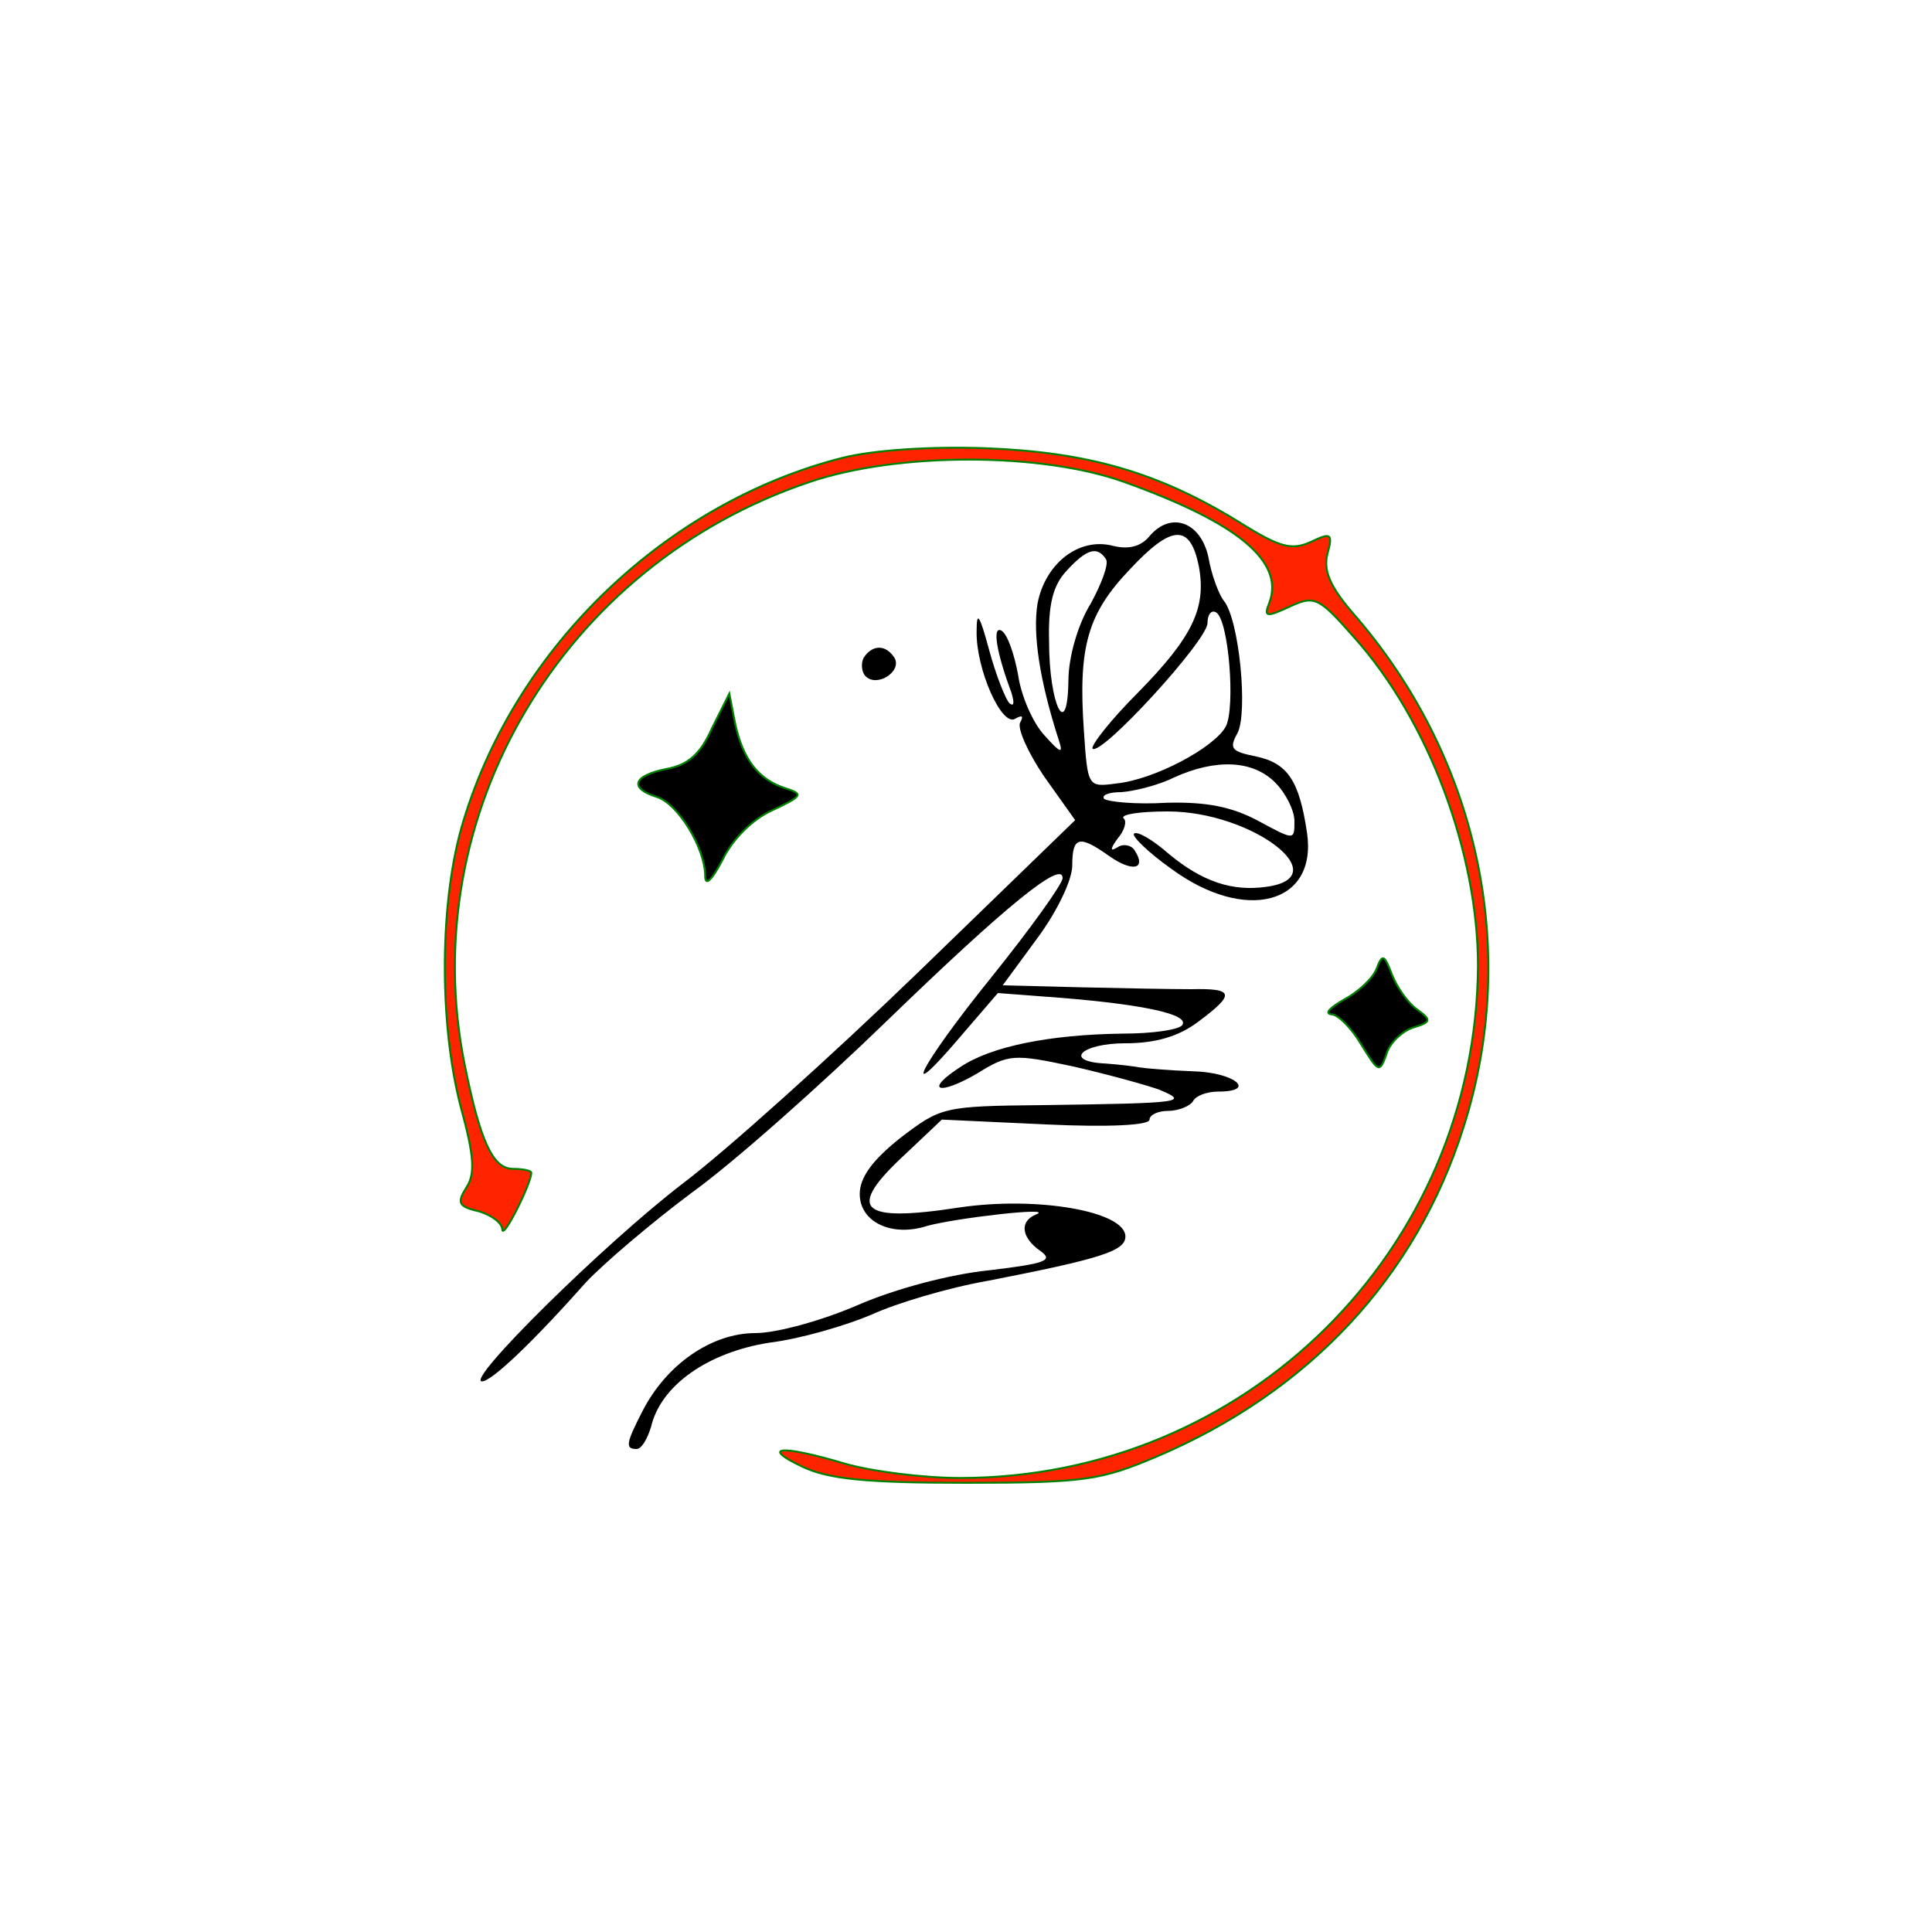 <?xml version="1.0" standalone="no"?>
<!DOCTYPE svg PUBLIC "-//W3C//DTD SVG 20010904//EN"
 "http://www.w3.org/TR/2001/REC-SVG-20010904/DTD/svg10.dtd">
<svg version="1.0" xmlns="http://www.w3.org/2000/svg"
 width="200pt" height="200pt" viewBox="0 0 200 200"
 preserveAspectRatio="xMidYMid meet">
<g transform="translate(-50,300) scale(0.1,-0.1)"
fill="#000000" stroke="none">
<path stroke="green" stroke-width="2" fill="#ff2400" d="M1372 2526 c-181 -46 -337 -194 -392 -375 -25 -80 -26 -209 -3 -297
14 -51 15 -69 6 -83 -10 -16 -9 -20 13 -25 13 -4 24 -12 24 -19 1 -10 30 48
30 59 0 2 -8 4 -19 4 -21 0 -34 29 -50 108 -52 258 101 517 357 603 91 31 240
31 326 0 117 -42 166 -82 150 -125 -6 -15 -3 -15 21 -4 26 12 30 10 67 -32 77
-86 128 -223 128 -340 -2 -294 -240 -530 -536 -530 -39 0 -93 7 -120 15 -64
19 -88 18 -44 -3 27 -13 65 -17 170 -17 124 0 140 3 197 27 158 67 269 186
318 341 59 184 15 385 -116 534 -22 26 -29 42 -25 59 6 22 4 23 -17 13 -20 -9
-32 -6 -75 21 -83 51 -156 72 -262 76 -58 2 -116 -2 -148 -10z"/>
<path  d="M1690 2445 c-9 -11 -22 -14 -38 -10 -35 9 -70 -18 -78 -60 -5 -31 2
-79 22 -141 5 -15 2 -14 -15 5 -12 13 -24 41 -27 62 -4 22 -11 42 -17 46 -10
6 -6 -21 10 -64 3 -10 3 -15 -2 -11 -4 4 -14 29 -21 55 -10 37 -13 41 -13 20
-1 -39 26 -100 40 -91 7 4 9 3 5 -4 -3 -6 8 -31 25 -56 l32 -45 -162 -157
c-89 -86 -199 -185 -244 -219 -81 -62 -226 -205 -208 -205 10 0 53 41 108 103
18 19 67 61 110 93 43 31 134 112 203 179 122 118 180 165 180 146 0 -6 -33
-52 -74 -103 -75 -93 -97 -138 -30 -59 l37 43 66 -5 c85 -7 132 -17 125 -28
-3 -5 -31 -9 -62 -9 -75 -1 -135 -13 -167 -34 -39 -25 -24 -31 17 -7 32 20 38
20 99 7 35 -8 75 -19 89 -24 31 -13 26 -14 -120 -16 -104 -1 -106 -2 -148 -34
-29 -23 -42 -41 -42 -58 0 -29 33 -45 70 -33 29 8 132 20 113 12 -18 -7 -16
-24 4 -38 14 -10 5 -13 -53 -20 -40 -4 -97 -19 -136 -36 -37 -16 -84 -29 -106
-29 -45 0 -92 -32 -117 -81 -17 -33 -18 -39 -6 -39 5 0 11 10 15 23 10 43 59
77 122 87 33 4 80 18 106 29 26 12 80 28 120 35 118 23 143 31 143 46 0 26
-91 42 -172 30 -104 -16 -118 -2 -55 56 l37 35 108 -5 c64 -3 107 -1 107 5 0
5 9 9 19 9 11 0 23 5 26 10 3 6 15 10 26 10 41 0 17 20 -26 21 -25 1 -49 3
-55 4 -5 1 -21 3 -35 4 -45 2 -26 21 20 21 31 0 55 7 75 22 39 29 38 35 -7 34
-21 0 -73 1 -116 2 l-79 2 36 49 c20 27 36 60 36 75 0 30 7 32 38 10 24 -17
39 -14 27 5 -3 6 -12 8 -18 4 -8 -5 -8 -2 0 9 7 8 10 18 6 21 -3 4 17 7 46 7
87 0 176 -68 102 -78 -35 -5 -66 5 -101 34 -17 15 -33 24 -36 21 -3 -2 14 -19
38 -36 77 -57 152 -37 141 37 -8 54 -20 72 -53 79 -25 5 -28 8 -19 24 11 21 2
117 -14 137 -5 6 -13 27 -16 45 -8 37 -39 48 -61 22z m51 -31 c8 -43 -6 -73
-63 -131 -29 -29 -49 -55 -47 -58 9 -8 119 112 119 130 0 9 4 14 9 11 13 -8
20 -98 10 -118 -12 -22 -74 -55 -113 -59 -30 -4 -30 -4 -34 55 -6 87 4 121 48
167 43 46 62 47 71 3z m-96 7 c3 -5 -5 -26 -16 -46 -13 -21 -23 -55 -23 -80
-1 -63 -20 -25 -20 41 -1 38 4 58 18 73 21 23 32 26 41 12z m175 -231 c11 -11
20 -29 20 -40 0 -20 0 -20 -37 0 -28 15 -54 20 -95 19 -32 -2 -61 1 -65 4 -3
4 5 7 18 7 13 1 38 7 54 15 44 20 82 18 105 -5z"/>
<path  d="M1394 2319 c-3 -6 -2 -15 2 -19 12 -12 38 5 30 19 -9 14 -23 14 -32
0z"/>
<path stroke="green" stroke-width="2" d="M1237 2246 c-12 -27 -25 -38 -47 -42 -35 -7 -39 -20 -10 -29 22 -7
50 -53 50 -82 0 -11 7 -4 18 17 10 21 31 42 51 51 32 15 33 17 14 23 -28 9
-44 30 -52 67 l-6 31 -18 -36z"/>
<path stroke="green" stroke-width="2" d="M1925 1997 c-4 -10 -19 -24 -34 -32 -14 -8 -20 -14 -13 -15 7 0 21
-14 31 -31 18 -29 19 -30 26 -11 3 12 16 24 27 28 20 6 20 8 5 19 -9 6 -21 23
-26 36 -8 21 -10 22 -16 6z"/>
</g>
</svg>

